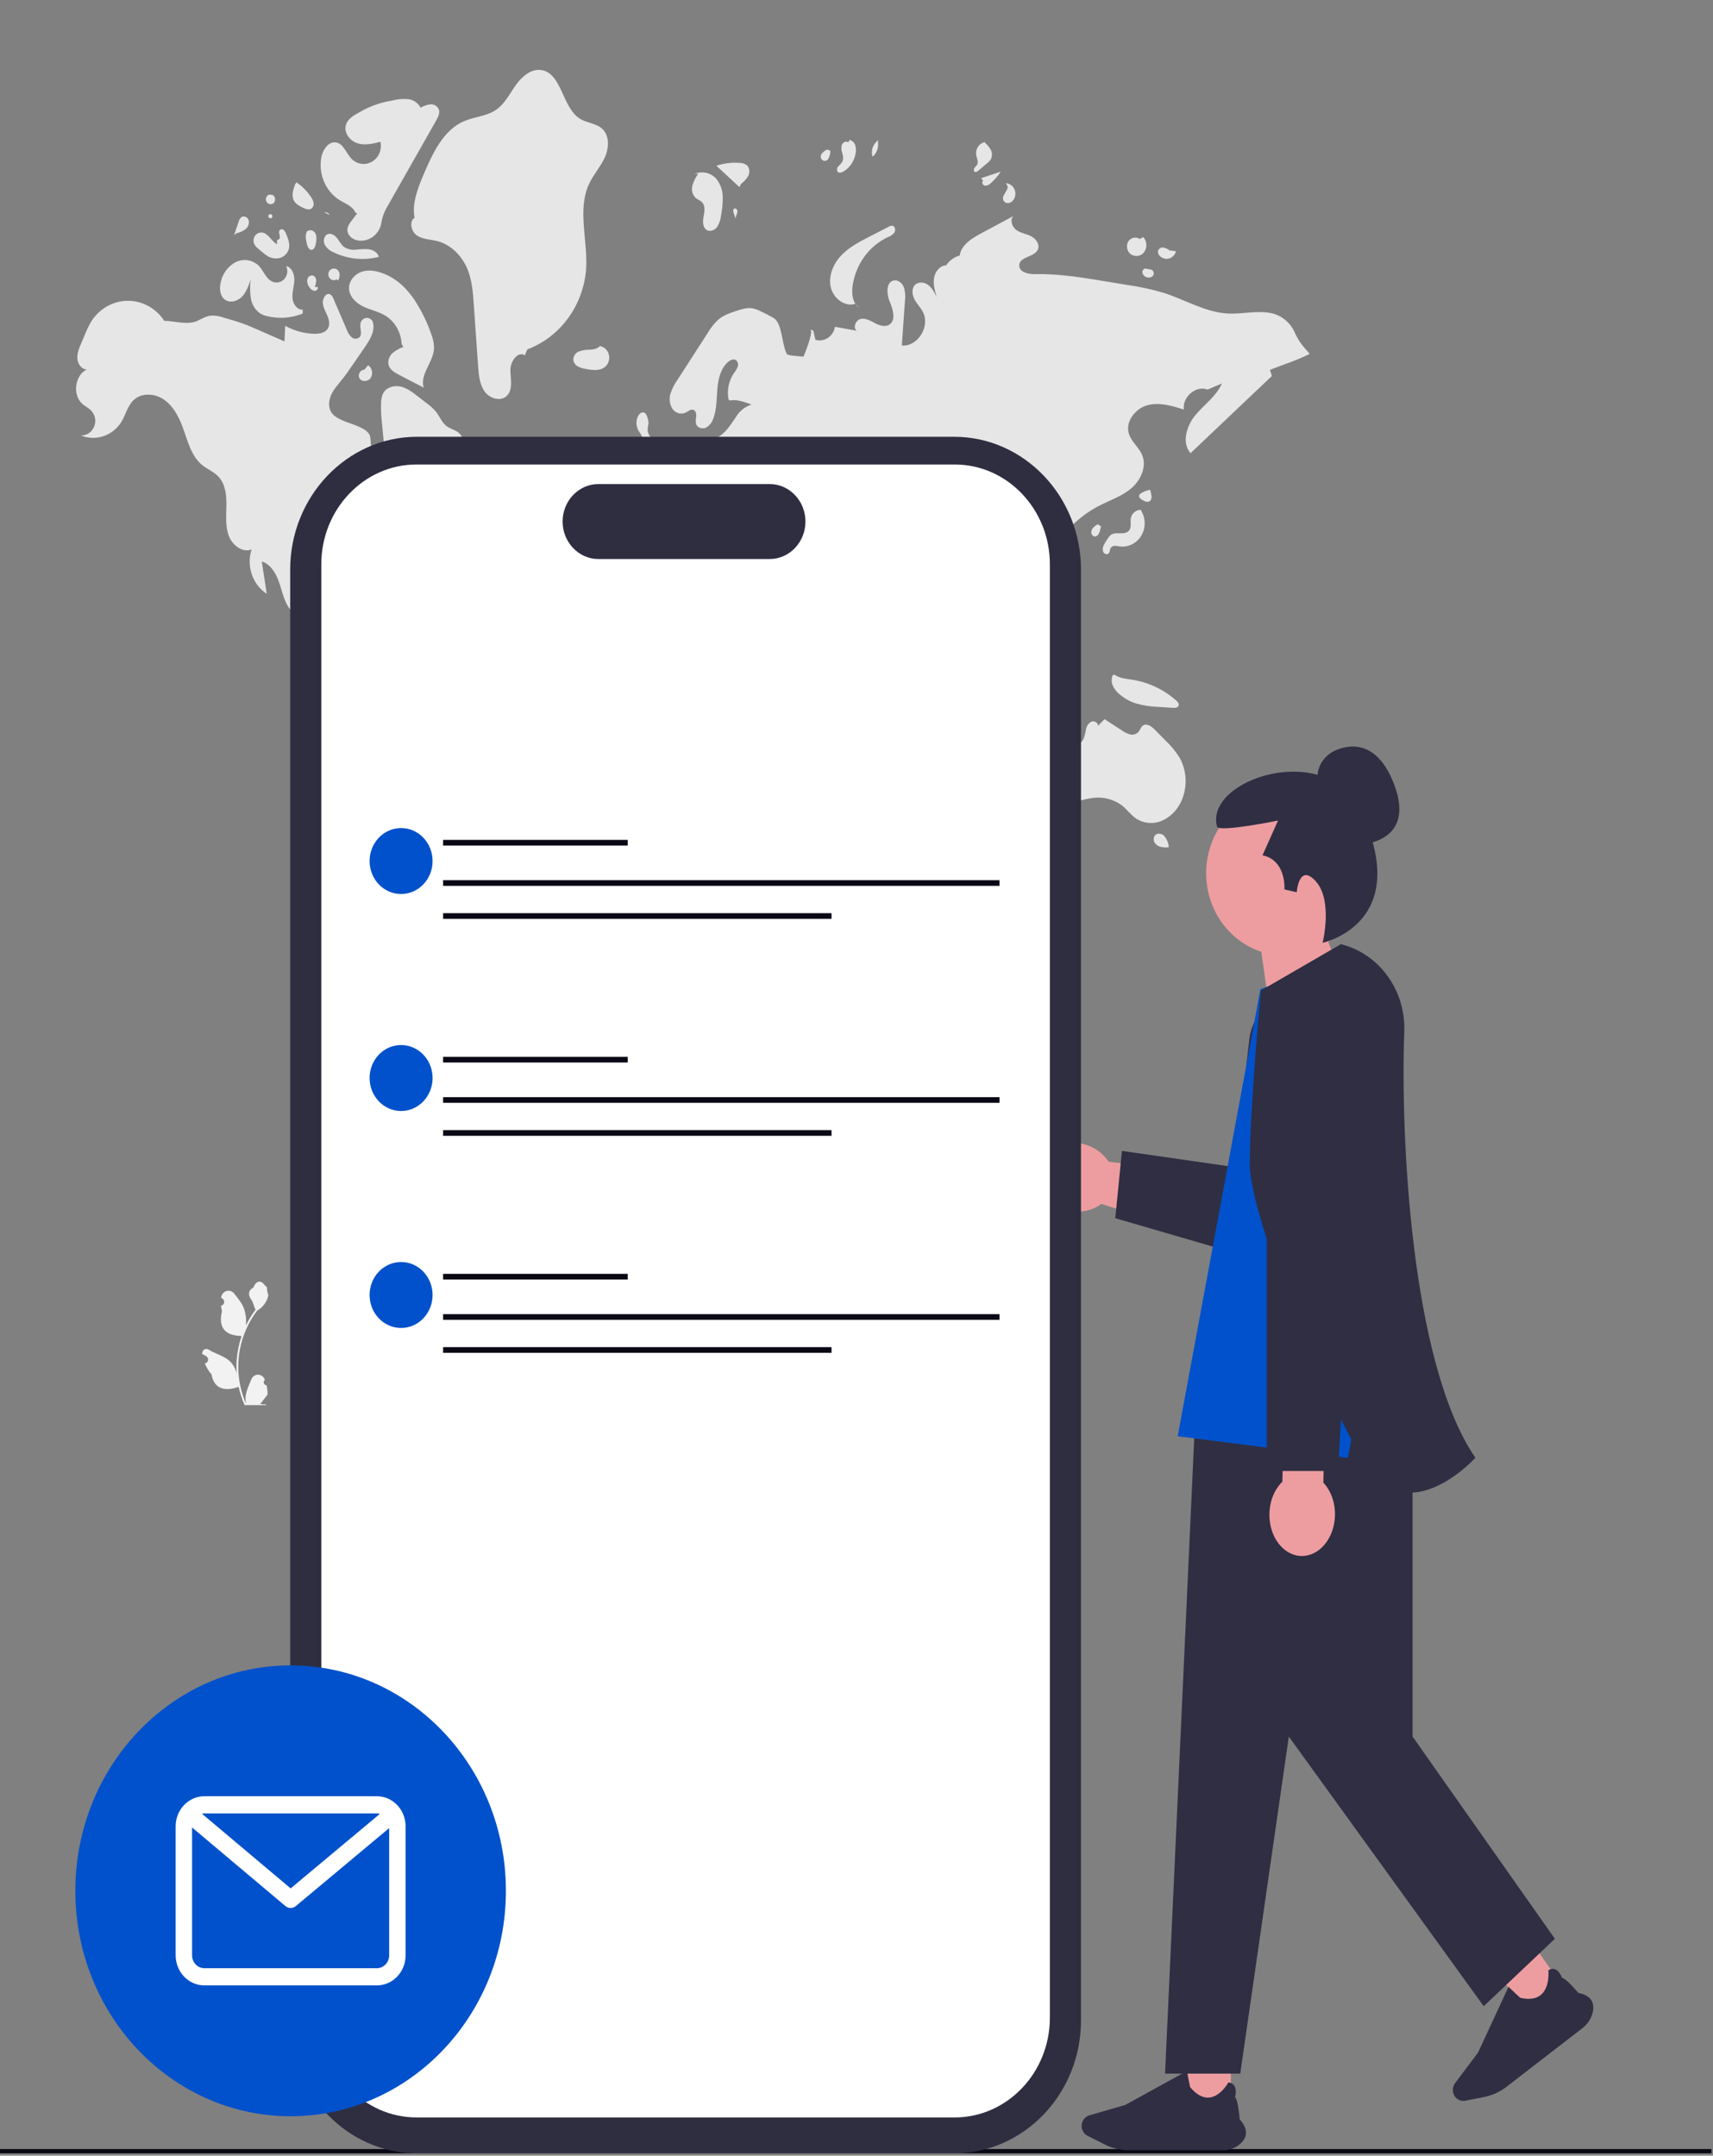 <svg width="608" height="765" viewBox="0 0 608 765" fill="none" xmlns="http://www.w3.org/2000/svg">
<rect x="0" y="0" width="608" height="765" fill="#808080" stroke="none"/>
<g clip-path="url(#clip0_1679_382)">
<path d="M283.444 491.549C283.639 491.558 283.833 491.505 283.998 491.395C284.164 491.286 284.293 491.125 284.368 490.936C284.444 490.747 284.462 490.538 284.42 490.338C284.379 490.138 284.279 489.956 284.136 489.817L284.07 489.545L284.096 489.479C284.293 488.992 284.623 488.577 285.045 488.285C285.467 487.994 285.961 487.84 286.466 487.842C286.972 487.844 287.465 488.002 287.885 488.297C288.304 488.591 288.631 489.009 288.825 489.498C289.598 491.448 290.583 493.401 290.825 495.463C290.932 496.375 290.887 497.299 290.692 498.194C292.508 494.045 293.452 489.536 293.458 484.973C293.458 483.828 293.397 482.683 293.276 481.545C293.175 480.612 293.036 479.686 292.857 478.766C291.884 473.776 289.793 469.099 286.758 465.119C285.289 464.279 284.101 462.989 283.354 461.421C283.083 460.857 282.892 460.255 282.786 459.634C283.108 458.745 283.277 457.803 283.286 456.853C283.517 456.486 283.93 456.303 284.183 455.945C285.437 454.165 287.165 454.475 288.068 456.895C289.995 457.914 290.014 459.603 288.831 461.227C288.079 462.261 287.975 463.659 287.315 464.766C287.383 464.857 287.454 464.945 287.522 465.036C288.763 466.708 289.845 468.503 290.752 470.395C290.532 468.275 290.795 466.13 291.521 464.137C292.256 462.28 293.634 460.716 294.848 459.11C295.169 458.679 295.605 458.357 296.101 458.185C296.597 458.013 297.13 457.999 297.633 458.144C298.137 458.289 298.588 458.588 298.929 459.001C299.271 459.415 299.488 459.925 299.552 460.468L299.56 460.539C299.379 460.645 299.203 460.758 299.03 460.878C298.813 461.03 298.645 461.247 298.548 461.5C298.451 461.754 298.429 462.032 298.485 462.298C298.542 462.565 298.674 462.808 298.864 462.994C299.055 463.181 299.294 463.303 299.552 463.345L299.579 463.349C299.514 464.03 299.401 464.704 299.239 465.366C300.796 471.671 297.435 473.967 292.635 474.07C292.529 474.127 292.425 474.184 292.319 474.238C293.231 476.942 293.802 479.759 294.02 482.618C294.143 484.304 294.136 485.998 293.998 487.684L294.007 487.624C294.354 485.75 295.309 484.059 296.71 482.837C298.79 481.048 301.729 480.389 303.973 478.951C304.212 478.79 304.489 478.705 304.773 478.704C305.056 478.703 305.334 478.787 305.573 478.946C305.812 479.106 306.003 479.333 306.123 479.602C306.243 479.871 306.287 480.17 306.249 480.464L306.24 480.527C305.906 480.67 305.58 480.834 305.265 481.019C305.085 481.126 304.908 481.239 304.736 481.358C304.519 481.51 304.351 481.727 304.253 481.98C304.156 482.234 304.134 482.512 304.191 482.779C304.247 483.045 304.379 483.288 304.57 483.475C304.76 483.661 305 483.783 305.258 483.825L305.284 483.829L305.338 483.838C304.767 485.267 303.964 486.582 302.967 487.726C301.993 493.23 297.811 493.752 293.338 492.149H293.335C292.845 494.382 292.134 496.556 291.214 498.635H283.634C283.607 498.547 283.582 498.456 283.558 498.367C284.259 498.414 284.964 498.37 285.655 498.237C285.093 497.514 284.53 496.786 283.968 496.063C283.955 496.05 283.944 496.036 283.933 496.021C283.647 495.651 283.359 495.284 283.074 494.914C283.059 493.781 283.183 492.649 283.444 491.549Z" fill="#F2F2F2"/>
<path d="M94.585 491.549C94.389 491.558 94.195 491.505 94.03 491.395C93.865 491.285 93.736 491.125 93.66 490.936C93.585 490.747 93.566 490.538 93.608 490.338C93.65 490.138 93.749 489.956 93.893 489.817L93.958 489.545L93.932 489.479C93.735 488.992 93.405 488.577 92.984 488.285C92.562 487.994 92.067 487.84 91.562 487.842C91.057 487.844 90.564 488.002 90.144 488.297C89.724 488.591 89.397 489.009 89.204 489.498C88.43 491.448 87.446 493.401 87.203 495.463C87.097 496.375 87.141 497.299 87.336 498.194C85.52 494.045 84.577 489.536 84.571 484.973C84.57 483.828 84.631 482.683 84.753 481.545C84.853 480.612 84.993 479.686 85.171 478.766C86.145 473.776 88.235 469.099 91.27 465.119C92.739 464.279 93.927 462.989 94.674 461.421C94.945 460.857 95.136 460.255 95.242 459.634C94.92 458.745 94.751 457.803 94.742 456.853C94.511 456.486 94.098 456.303 93.846 455.945C92.591 454.165 90.863 454.475 89.961 456.895C88.033 457.914 88.015 459.603 89.197 461.227C89.95 462.261 90.053 463.659 90.713 464.766C90.645 464.857 90.575 464.945 90.507 465.036C89.265 466.708 88.183 468.503 87.276 470.395C87.497 468.275 87.233 466.13 86.508 464.137C85.772 462.28 84.394 460.716 83.18 459.11C82.859 458.679 82.423 458.357 81.928 458.185C81.432 458.013 80.898 457.999 80.395 458.144C79.891 458.289 79.441 458.588 79.099 459.001C78.757 459.415 78.541 459.925 78.476 460.468L78.469 460.539C78.649 460.645 78.826 460.758 78.998 460.878C79.215 461.03 79.383 461.247 79.48 461.5C79.578 461.754 79.599 462.032 79.543 462.298C79.487 462.565 79.355 462.808 79.164 462.994C78.974 463.181 78.734 463.303 78.476 463.345L78.45 463.349C78.514 464.03 78.627 464.704 78.789 465.366C77.232 471.671 80.594 473.967 85.394 474.07C85.5 474.127 85.603 474.184 85.709 474.238C84.798 476.942 84.226 479.759 84.008 482.618C83.885 484.304 83.892 485.998 84.03 487.684L84.022 487.624C83.674 485.75 82.719 484.059 81.319 482.837C79.238 481.048 76.299 480.389 74.055 478.951C73.817 478.79 73.539 478.705 73.256 478.704C72.972 478.703 72.695 478.787 72.455 478.946C72.216 479.106 72.025 479.333 71.906 479.602C71.786 479.871 71.742 480.17 71.779 480.464L71.788 480.527C72.123 480.67 72.448 480.834 72.763 481.019C72.944 481.126 73.12 481.239 73.293 481.358C73.51 481.51 73.678 481.727 73.775 481.98C73.872 482.234 73.894 482.512 73.838 482.779C73.781 483.045 73.649 483.288 73.459 483.475C73.269 483.661 73.029 483.783 72.771 483.825L72.745 483.829L72.69 483.838C73.262 485.267 74.064 486.582 75.062 487.726C76.035 493.23 80.217 493.752 84.69 492.149H84.693C85.184 494.382 85.895 496.556 86.815 498.635H94.395C94.422 498.547 94.446 498.456 94.471 498.367C93.769 498.414 93.065 498.37 92.373 498.237C92.936 497.514 93.498 496.786 94.061 496.063C94.073 496.05 94.085 496.036 94.096 496.021C94.381 495.651 94.669 495.284 94.954 494.914C94.969 493.781 94.845 492.649 94.585 491.549Z" fill="#F2F2F2"/>
<path d="M209.143 65.127C210.676 61.894 213.128 59.21 214.627 55.96C216.126 52.71 216.418 48.36 213.92 45.872C211.799 43.76 208.477 43.73 205.941 42.2C199.479 38.302 199.486 25.921 192.099 24.851C188.507 24.331 185.257 27.151 183.086 30.192C180.914 33.233 179.184 36.782 176.173 38.898C172.765 41.293 168.358 41.397 164.573 43.061C157.316 46.25 153.511 54.452 150.33 61.989C148.28 66.845 146.184 72.082 147.135 77.296C145.068 78.643 145.989 82.264 148.052 83.617C150.115 84.97 152.706 84.94 155.075 85.526C160.054 86.757 164.131 90.907 166.064 95.867C167.571 99.732 167.879 103.976 168.169 108.14C168.674 115.365 169.178 122.591 169.682 129.816C169.907 133.03 170.201 136.446 172.07 139.007C173.939 141.569 177.985 142.642 180.086 140.286C182.094 138.035 181.19 134.47 181.149 131.39C181.108 128.31 183.767 124.475 186.275 126.086L187.159 123.986C192.886 121.839 197.901 118.009 201.603 112.956C205.306 107.902 207.539 101.839 208.035 95.491C208.676 85.267 204.789 74.304 209.143 65.127Z" fill="#E6E6E6"/>
<path d="M214.995 129.962C215.548 129.416 215.94 128.716 216.126 127.944C216.311 127.172 216.282 126.361 216.042 125.606C215.802 124.851 215.36 124.183 214.769 123.682C214.179 123.181 213.463 122.868 212.708 122.779L212.718 123.126C211.64 123.785 210.41 124.123 209.162 124.104C207.919 124.083 206.681 124.289 205.504 124.71C204.919 124.933 204.412 125.336 204.05 125.866C203.688 126.397 203.488 127.029 203.476 127.681C203.544 128.18 203.726 128.655 204.007 129.065C204.288 129.475 204.66 129.807 205.09 130.035C205.954 130.48 206.881 130.775 207.836 130.908C210.295 131.392 213.174 131.759 214.995 129.962Z" fill="#E6E6E6"/>
<path d="M262.955 65.298C263.986 64.565 264.86 63.617 265.524 62.513C265.846 61.955 265.999 61.307 265.963 60.656C265.928 60.005 265.705 59.381 265.324 58.865C264.548 58.16 263.55 57.783 262.524 57.806C259.737 57.588 256.935 57.934 254.272 58.825C257.006 61.36 259.74 63.896 262.474 66.433L262.955 65.298Z" fill="#E6E6E6"/>
<path d="M249.283 71.894C250.388 73.171 250.036 75.152 249.723 76.843C249.411 78.535 249.371 80.649 250.761 81.572C251.965 82.372 253.656 81.719 254.537 80.545C255.325 79.292 255.805 77.855 255.934 76.361C256.367 74.19 256.563 71.975 256.517 69.758C256.465 67.524 255.712 65.37 254.375 63.629C253.426 62.496 252.163 61.703 250.761 61.36C249.36 61.017 247.891 61.142 246.561 61.717L247.832 61.652C246.908 62.893 246.208 64.3 245.765 65.803C245.553 66.559 245.538 67.36 245.722 68.123C245.905 68.887 246.281 69.585 246.809 70.145C247.563 70.832 248.613 71.119 249.283 71.894Z" fill="#E6E6E6"/>
<path d="M311.607 50.476L311.832 49.748C310.888 50.32 310.16 51.215 309.77 52.282C309.38 53.349 309.352 54.523 309.691 55.609C310.417 55.01 310.978 54.218 311.315 53.315C311.651 52.413 311.752 51.433 311.607 50.476Z" fill="#E6E6E6"/>
<path d="M299.329 60.899C300.532 60.186 301.558 59.188 302.326 57.984C303.094 56.781 303.582 55.406 303.751 53.97C303.881 53.077 303.782 52.164 303.465 51.324C303.302 50.907 303.043 50.539 302.711 50.252C302.379 49.965 301.984 49.768 301.562 49.679L301.048 50.527C300.31 49.862 299.071 50.546 298.761 51.512C298.561 52.515 298.644 53.557 299 54.511C299.356 55.471 299.34 56.538 298.955 57.486C298.541 58.043 298.074 58.556 297.563 59.017C297.313 59.255 297.15 59.577 297.102 59.927C297.053 60.277 297.122 60.634 297.297 60.936C297.781 61.515 298.687 61.272 299.329 60.899Z" fill="#E6E6E6"/>
<path d="M294.095 56.164C294.535 55.334 294.743 54.391 294.694 53.444L293.569 53.074C292.85 53.379 292.212 53.862 291.711 54.482C291.558 54.642 291.441 54.835 291.369 55.048C291.296 55.261 291.269 55.488 291.29 55.713C291.311 55.938 291.379 56.155 291.49 56.349C291.6 56.543 291.75 56.709 291.929 56.836C292.108 56.962 292.312 57.045 292.525 57.079C292.738 57.114 292.956 57.098 293.163 57.034C293.37 56.97 293.561 56.858 293.722 56.708C293.883 56.557 294.011 56.372 294.095 56.164Z" fill="#E6E6E6"/>
<path d="M349.079 50.203C349.181 50.292 349.282 50.384 349.384 50.474C349.473 50.454 349.558 50.419 349.65 50.407L349.079 50.203Z" fill="#E6E6E6"/>
<path d="M347.276 60.54C348.309 59.665 349.341 58.79 350.374 57.915C350.923 57.509 351.39 56.994 351.751 56.4C351.997 55.838 352.103 55.219 352.06 54.602C352.016 53.985 351.824 53.39 351.501 52.872C350.93 51.953 350.214 51.142 349.383 50.474C348.471 50.7 347.67 51.269 347.131 52.072C346.592 52.875 346.354 53.857 346.46 54.832C346.647 56.072 347.391 57.398 346.783 58.481C346.547 58.903 346.14 59.19 345.868 59.587C345.595 59.984 345.507 60.616 345.881 60.908C346.297 61.232 346.873 60.881 347.276 60.54Z" fill="#E6E6E6"/>
<path d="M349.535 65.894C349.919 65.916 350.303 65.851 350.66 65.703C351.018 65.556 351.342 65.329 351.609 65.04C352.989 63.855 354.197 62.466 355.194 60.916C352.87 61.686 350.546 62.457 348.222 63.227L348.947 64.115C348.303 64.554 348.78 65.743 349.535 65.894Z" fill="#E6E6E6"/>
<path d="M356.048 70.902C356.19 71.282 356.446 71.602 356.778 71.815C357.11 72.027 357.5 72.12 357.887 72.078C358.273 72.025 358.642 71.883 358.97 71.663C359.297 71.444 359.575 71.151 359.783 70.807C360.136 70.262 360.344 69.628 360.385 68.97C360.425 68.313 360.297 67.656 360.014 67.067C359.731 66.479 359.303 65.98 358.774 65.623C358.245 65.266 357.635 65.063 357.006 65.036L357.647 66.062C357.811 67.814 355.536 69.226 356.048 70.902Z" fill="#E6E6E6"/>
<path d="M401.18 90.089C401.809 90.58 402.572 90.844 403.357 90.843C404.141 90.841 404.903 90.572 405.529 90.078C405.935 89.715 406.265 89.268 406.499 88.765C406.732 88.262 406.864 87.714 406.886 87.156C406.907 86.597 406.819 86.04 406.625 85.519C406.432 84.997 406.138 84.524 405.761 84.127L404.574 84.821C403.916 84.378 403.119 84.22 402.352 84.379C401.584 84.539 400.906 85.004 400.459 85.677C400.059 86.382 399.911 87.213 400.043 88.022C400.176 88.831 400.579 89.564 401.18 90.089Z" fill="#E6E6E6"/>
<path d="M414.981 91.725C415.559 91.549 416.085 91.221 416.507 90.772C416.929 90.323 417.234 89.768 417.393 89.16L415.085 88.842C414.444 88.335 413.697 87.993 412.905 87.845C412.508 87.783 412.102 87.865 411.756 88.079C411.411 88.292 411.145 88.623 411.005 89.017C410.956 89.352 410.989 89.695 411.103 90.012C411.216 90.33 411.405 90.612 411.652 90.831C412.087 91.266 412.622 91.576 413.205 91.733C413.788 91.889 414.4 91.887 414.981 91.725Z" fill="#E6E6E6"/>
<path d="M405.453 96.555C405.494 96.948 405.64 97.32 405.876 97.629C406.111 97.938 406.426 98.171 406.783 98.3C407.173 98.493 407.61 98.56 408.036 98.491C408.463 98.421 408.86 98.22 409.175 97.912C409.315 97.747 409.415 97.55 409.467 97.337C409.519 97.124 409.521 96.9 409.474 96.686C409.427 96.472 409.332 96.272 409.197 96.104C409.062 95.936 408.89 95.803 408.696 95.719L406.966 95.389C406.297 95.027 405.442 95.766 405.453 96.555Z" fill="#E6E6E6"/>
<path d="M305.052 109.293L303.712 108.013C304.069 108.533 304.525 108.969 305.052 109.293Z" fill="#E6E6E6"/>
<path d="M294.822 101.754C295.647 105.763 299.771 109.029 303.515 107.824L303.712 108.013C302.52 106.305 302.318 103.778 302.597 101.58C303.113 97.813 304.528 94.244 306.709 91.201C308.89 88.158 311.769 85.739 315.079 84.168C315.985 83.871 316.796 83.318 317.421 82.57C317.955 81.753 317.755 80.352 316.836 80.121C316.337 80.061 315.833 80.183 315.409 80.467L308.451 84.052C304.937 85.863 301.353 87.726 298.593 90.635C295.832 93.545 293.998 97.745 294.822 101.754Z" fill="#E6E6E6"/>
<path d="M182.51 239.605C176.027 234.747 168.927 230.862 161.415 228.064C156.798 226.345 151.838 225.034 147.027 226.01C144.389 226.582 141.917 227.796 139.812 229.556C137.707 231.315 136.028 233.57 134.911 236.137C133.835 238.722 133.329 241.528 133.431 244.345C133.532 247.163 134.238 249.921 135.497 252.414C137.715 256.766 141.557 260.232 142.841 264.979C143.707 268.179 143.297 271.585 142.88 274.882C142.028 281.62 141.177 288.357 140.325 295.095C139.55 301.229 138.794 307.613 140.649 313.488C142.504 319.363 147.797 324.542 153.677 323.918L154.843 323.826C150.953 321.057 149.863 315.324 151.021 310.551C152.179 305.778 155.118 301.73 157.988 297.829C166.505 286.25 175.021 274.672 183.538 263.093C186.984 258.409 190.628 252.619 188.791 247.028C187.746 243.85 185.119 241.562 182.51 239.605Z" fill="#E6E6E6"/>
<path d="M124.47 210.336C123.607 210.029 122.696 210.71 122.189 211.502C121.779 212.352 121.298 213.163 120.75 213.924C119.423 215.355 117.006 215.071 115.575 213.754C114.144 212.436 113.524 210.399 113.246 208.426C112.913 206.058 113.057 203.416 114.55 201.603C116.086 199.737 118.612 199.236 120.936 198.848C123.337 198.448 126.026 198.114 127.993 199.61C129.232 200.552 129.954 202.073 131.102 203.134C132.249 204.195 134.291 204.597 135.154 203.274C135.38 202.804 135.495 202.285 135.487 201.759C135.48 201.234 135.352 200.718 135.113 200.256C134.627 199.335 134.335 198.317 134.256 197.268C134.314 195.813 135.43 194.656 136.572 193.825C137.714 192.993 139.003 192.275 139.753 191.048C140.674 189.539 140.576 187.594 141.148 185.906C142.532 181.819 147.469 180.001 148.908 175.935C149.254 175.08 149.293 174.122 149.017 173.239C148.415 171.619 146.788 171.937 146.688 169.958C146.593 168.064 148.101 166.207 149.634 165.416C151.748 164.326 154.211 164.415 156.567 164.348C158.922 164.282 161.459 163.954 163.188 162.278C163.747 161.674 164.178 160.953 164.454 160.163C164.729 159.373 164.841 158.531 164.784 157.692C164.727 156.852 164.501 156.036 164.121 155.294C163.741 154.553 163.217 153.904 162.581 153.39C161.293 152.458 159.665 152.134 158.412 151.153C156.851 149.93 156.112 147.893 154.896 146.297C153.885 145.082 152.727 144.009 151.453 143.105C150.41 142.295 149.367 141.485 148.324 140.674C146.438 139.209 144.476 137.707 142.181 137.185C139.886 136.663 137.153 137.401 136.004 139.546C135.551 140.501 135.303 141.549 135.279 142.616C135.174 145.127 135.274 147.643 135.578 150.137C135.767 152.144 135.957 154.151 136.146 156.158C136.316 157.957 136.134 160.329 134.465 160.796C130.764 161.832 132.013 156.103 131.192 154.348C129.936 151.661 124.163 150.371 121.696 149.251C120.154 148.552 118.528 147.78 117.597 146.316C116.439 144.494 116.677 142.014 117.585 140.042C118.493 138.071 119.973 136.466 121.318 134.79C122.688 133.082 123.936 131.27 125.182 129.46C126.628 127.361 128.074 125.263 129.519 123.164C131.374 120.472 133.323 117.186 132.27 114.056C132.041 113.637 131.7 113.298 131.289 113.082C130.877 112.865 130.414 112.78 129.957 112.838C129.5 112.896 129.069 113.093 128.718 113.406C128.368 113.719 128.114 114.133 127.987 114.597C127.525 116.287 128.757 118.444 127.579 119.697C127.175 120.037 126.67 120.218 126.152 120.208C125.634 120.198 125.136 119.997 124.745 119.641C123.982 118.904 123.401 117.983 123.051 116.96C121.624 113.639 120.233 110.298 118.768 106.995C118.305 105.951 117.822 104.164 116.418 104.339C115.2 104.492 114.542 106.351 114.584 107.431C114.646 109.001 115.475 110.404 116.108 111.829C116.742 113.254 117.185 114.964 116.489 116.357C115.609 118.12 113.378 118.517 111.478 118.458C107.897 118.345 104.388 117.375 101.22 115.624C101.137 117.467 101.054 119.31 100.972 121.153C98.45 120.048 95.928 118.943 93.407 117.838C92.917 117.623 92.427 117.408 91.937 117.194C89.81 116.261 87.68 115.328 85.491 114.572C84.248 114.142 82.987 113.77 81.727 113.398C80.961 113.172 80.195 112.946 79.429 112.72C77.918 112.159 76.315 111.92 74.714 112.016C73.032 112.237 71.532 113.183 69.976 113.89C66.506 115.467 62.017 113.88 58.298 113.852C56.823 111.597 54.831 109.766 52.506 108.525C50.18 107.284 47.594 106.674 44.984 106.749C42.375 106.825 39.825 107.584 37.569 108.958C35.312 110.332 33.42 112.276 32.067 114.613C31.413 115.797 30.831 117.023 30.323 118.283C29.819 119.467 29.314 120.651 28.809 121.835C28.069 123.572 27.313 125.402 27.458 127.297C27.604 129.193 28.992 131.13 30.808 131.113C26.525 133.143 25.634 140.248 29.271 143.367C30.278 144.231 31.513 144.796 32.419 145.775C33.105 146.514 33.563 147.451 33.736 148.466C33.908 149.48 33.788 150.525 33.389 151.467C32.99 152.409 32.332 153.205 31.498 153.752C30.665 154.3 29.694 154.574 28.71 154.539C31.248 155.566 34.043 155.662 36.639 154.81C39.235 153.959 41.479 152.211 43.004 149.852C44.559 147.303 45.234 144.118 47.35 142.058C50.152 139.33 54.779 139.542 58.01 141.687C61.242 143.832 63.286 147.484 64.692 151.21C66.534 156.092 67.713 161.671 71.639 164.936C73.537 166.515 75.941 167.404 77.618 169.236C80.008 171.845 80.421 175.783 80.367 179.398C80.313 183.012 79.942 186.762 81.199 190.128C82.456 193.494 86.061 196.263 89.294 194.994C88.368 197.871 88.396 200.991 89.375 203.848C90.353 206.706 92.224 209.134 94.684 210.74C94.095 206.916 93.507 203.091 92.918 199.267C95.853 200.132 97.755 203.113 98.854 206.091C99.953 209.069 100.534 212.29 102.126 215.013C104.634 219.3 109.176 221.148 113.796 221.131C118.787 221.114 120.681 218.622 123.97 214.953C124.631 214.327 125.133 213.539 125.43 212.659C125.564 212.216 125.541 211.737 125.364 211.31C125.188 210.883 124.87 210.537 124.47 210.336Z" fill="#E6E6E6"/>
<path d="M138.602 210.145C135.812 209.686 133.023 209.227 130.233 208.768C131.695 209.688 133.158 210.609 134.62 211.529C135.84 212.379 137.166 213.048 138.56 213.517C139.26 213.747 139.997 213.824 140.726 213.744C141.455 213.664 142.161 213.427 142.799 213.05L142.442 212.335C141.879 210.846 140.113 210.394 138.602 210.145Z" fill="#E6E6E6"/>
<path d="M136.706 226.38L136.725 226.329C136.556 226.036 136.308 225.803 136.012 225.659C135.715 225.515 135.384 225.468 135.062 225.522C134.419 225.642 133.762 225.654 133.116 225.555C132.706 225.387 132.34 225.119 132.049 224.773C131.758 224.426 131.55 224.012 131.444 223.564C131.166 222.691 131.084 221.757 130.768 220.898C130.54 220.218 130.138 219.618 129.605 219.162C129.071 218.707 128.429 218.415 127.747 218.317C127.063 218.26 126.385 218.487 125.86 218.948C125.334 219.41 125.004 220.07 124.939 220.785C124.993 221.521 125.216 222.233 125.59 222.859C125.891 223.465 126.192 224.071 126.493 224.677C126.746 225.22 127.038 225.743 127.366 226.241C127.898 227.009 128.595 227.637 129.4 228.074C130.205 228.511 131.096 228.746 132.002 228.759C132.909 228.773 133.806 228.565 134.623 228.152C135.439 227.739 136.153 227.132 136.706 226.38Z" fill="#E6E6E6"/>
<path d="M120.414 70.952C122.538 72.263 125.198 73.167 126.207 75.522L126.79 75.719C126.155 76.546 125.52 77.372 124.884 78.198C124.1 79.219 123.274 80.357 123.293 81.668C123.318 83.472 124.976 84.834 126.652 85.26C128.44 85.645 130.301 85.321 131.873 84.35C133.446 83.38 134.618 81.832 135.162 80.008C135.361 79.247 135.443 78.458 135.618 77.691C136.128 75.87 136.896 74.141 137.899 72.561C143.539 62.626 149.18 52.69 154.82 42.755C155.523 41.518 156.247 40.037 155.719 38.709C155.437 38.146 155.001 37.686 154.466 37.385C153.932 37.085 153.324 36.959 152.721 37.024C151.517 37.177 150.356 37.586 149.308 38.226C148.843 37.37 148.186 36.645 147.394 36.114C146.602 35.582 145.699 35.26 144.762 35.174C142.888 35.023 141.003 35.195 139.182 35.683C135.069 36.333 131.103 37.759 127.477 39.893C125.493 40.943 123.31 42.24 122.734 44.488C122.026 47.253 124.308 50.071 126.935 50.866C129.561 51.661 132.365 50.993 135.024 50.324C135.325 51.674 135.199 53.089 134.667 54.357C134.135 55.626 133.224 56.68 132.072 57.361C130.919 58.042 129.587 58.314 128.275 58.135C126.962 57.957 125.74 57.338 124.792 56.371C122.886 54.428 121.953 51.056 119.336 50.554C116.728 50.055 114.655 52.967 114.079 55.677C113.516 58.596 113.822 61.625 114.954 64.357C116.087 67.088 117.993 69.39 120.414 70.952Z" fill="#E6E6E6"/>
<path d="M153.129 118.76C151.873 115.053 150.222 111.506 148.207 108.187C146.681 105.562 144.796 103.184 142.614 101.129C140.619 99.326 138.326 97.919 135.848 96.98C133.443 96.069 130.765 95.619 128.333 96.449C125.902 97.28 123.833 99.647 123.882 102.324C123.937 105.285 126.411 107.6 128.989 108.816C131.567 110.033 134.436 110.562 136.868 112.072C138.522 113.123 139.904 114.582 140.893 116.323C141.882 118.063 142.448 120.031 142.54 122.054L143.153 123.115C141.765 123.597 140.47 124.334 139.331 125.294C138.767 125.781 138.335 126.416 138.08 127.134C137.826 127.852 137.756 128.628 137.879 129.383C138.304 131.176 140.053 132.205 141.634 133.024C144.555 134.539 147.476 136.054 150.397 137.568C148.91 132.925 153.779 128.604 154.048 123.715C154.059 122.016 153.746 120.331 153.129 118.76Z" fill="#E6E6E6"/>
<path d="M79.679 106.223C81.451 107.664 84.175 106.99 85.799 105.369C87.422 103.747 88.213 101.44 88.95 99.221C88.681 101.417 88.706 103.642 89.026 105.83C89.192 106.925 89.574 107.971 90.147 108.903C90.719 109.835 91.47 110.632 92.353 111.244C93.153 111.704 94.017 112.033 94.913 112.22C99.078 113.213 103.431 112.887 107.419 111.285L107.455 109.857C105.452 110.096 103.935 107.796 103.803 105.689C103.671 103.582 104.401 101.516 104.465 99.406C104.53 97.296 103.558 94.83 101.574 94.455C101.921 95.185 102.048 96.009 101.937 96.817C101.826 97.624 101.483 98.377 100.953 98.975C100.424 99.574 99.733 99.989 98.972 100.166C98.211 100.343 97.417 100.273 96.695 99.966C94.398 98.988 93.564 96.058 91.789 94.246C90.692 93.224 89.332 92.565 87.878 92.351C86.424 92.137 84.943 92.378 83.62 93.043C82.313 93.741 81.167 94.727 80.26 95.934C79.354 97.142 78.708 98.54 78.368 100.034C77.829 102.202 77.989 104.849 79.679 106.223Z" fill="#E6E6E6"/>
<path d="M134.366 91.187L134.449 91.048C133.954 89.552 132.421 88.675 130.924 88.453C129.415 88.348 127.9 88.401 126.401 88.609C124.889 88.814 123.355 88.46 122.065 87.609C121.034 86.803 120.447 85.534 119.624 84.499C118.8 83.465 117.467 82.614 116.271 83.109C114.976 83.644 114.63 85.545 115.259 86.846C115.999 88.095 117.116 89.05 118.433 89.559C123.42 91.956 129.031 92.529 134.366 91.187Z" fill="#E6E6E6"/>
<path d="M117.344 95.671C116.93 95.988 116.649 96.461 116.561 96.991C116.472 97.52 116.582 98.066 116.869 98.512C117.155 98.958 117.595 99.271 118.097 99.386C118.599 99.5 119.123 99.407 119.561 99.126L119.998 99.577C120.579 98.487 120.819 97.028 120.075 96.052C119.745 95.647 119.284 95.385 118.78 95.314C118.276 95.244 117.765 95.371 117.344 95.671Z" fill="#E6E6E6"/>
<path d="M112.231 99.58C112.237 99.19 112.131 98.808 111.926 98.483C111.721 98.158 111.426 97.906 111.082 97.76C110.847 97.718 110.607 97.726 110.375 97.783C110.144 97.841 109.926 97.947 109.735 98.095C109.543 98.244 109.383 98.431 109.262 98.646C109.142 98.861 109.064 99.099 109.034 99.346C108.998 99.85 109.061 100.356 109.22 100.833C109.378 101.309 109.629 101.747 109.956 102.118C110.146 102.417 110.395 102.671 110.685 102.862C110.976 103.053 111.302 103.178 111.642 103.227C112.326 103.251 113.025 102.501 112.747 101.845L111.701 101.824C112.024 101.122 112.204 100.358 112.231 99.58Z" fill="#E6E6E6"/>
<path d="M91.781 88.367C92.165 88.693 92.549 89.019 92.933 89.345C93.599 89.947 94.317 90.481 95.079 90.94C96.413 91.713 97.981 91.915 99.452 91.501C100.179 91.284 100.842 90.879 101.38 90.323C101.918 89.767 102.313 89.079 102.53 88.321C102.989 86.509 102.24 84.628 101.507 82.918C101.34 82.429 101.064 81.989 100.702 81.633C100.517 81.461 100.28 81.361 100.032 81.351C99.785 81.341 99.541 81.421 99.344 81.577C99.2 81.764 99.105 81.986 99.067 82.223C99.028 82.459 99.049 82.702 99.125 82.928C99.283 83.379 99.355 83.857 99.337 84.336C99.264 84.809 98.79 85.256 98.373 85.061L98.306 86.67C96.312 85.613 95.257 82.802 93.038 82.525C92.54 82.463 92.035 82.545 91.579 82.763C91.122 82.98 90.732 83.325 90.45 83.759C90.167 84.193 90.004 84.7 89.979 85.225C89.953 85.749 90.065 86.271 90.303 86.733C90.689 87.374 91.191 87.93 91.781 88.367Z" fill="#E6E6E6"/>
<path d="M87.032 81.419C87.493 81.088 87.858 80.63 88.087 80.095C88.315 79.561 88.398 78.971 88.327 78.39C88.271 78.109 88.158 77.844 87.993 77.613C87.829 77.383 87.619 77.194 87.377 77.059C87.135 76.924 86.867 76.846 86.594 76.831C86.32 76.817 86.046 76.865 85.792 76.974C85.222 77.42 84.822 78.063 84.662 78.788C84.137 80.341 83.612 81.893 83.086 83.445L83.969 82.772C85.062 82.525 86.101 82.067 87.032 81.419Z" fill="#E6E6E6"/>
<path d="M97.267 71.894C97.425 71.686 97.537 71.444 97.596 71.185C97.655 70.926 97.659 70.657 97.608 70.397C97.557 70.136 97.452 69.891 97.3 69.677C97.148 69.464 96.954 69.288 96.731 69.162L95.626 69.054C95.375 69.12 95.142 69.248 94.947 69.425C94.751 69.603 94.598 69.826 94.499 70.077C94.401 70.328 94.36 70.6 94.38 70.87C94.4 71.141 94.481 71.402 94.615 71.634C94.749 71.866 94.933 72.062 95.153 72.206C95.372 72.35 95.621 72.438 95.879 72.464C96.137 72.489 96.397 72.451 96.638 72.352C96.879 72.253 97.094 72.096 97.267 71.894Z" fill="#E6E6E6"/>
<path d="M107.428 73.679C108.459 74.195 109.763 74.687 110.66 73.946C110.926 73.694 111.123 73.374 111.233 73.017C111.342 72.66 111.36 72.279 111.284 71.912C111.123 71.181 110.812 70.495 110.373 69.902C109.002 67.841 107.26 66.08 105.245 64.718L104.746 65.396C104.05 67.288 103.378 69.497 104.349 71.251C105.004 72.434 106.251 73.089 107.428 73.679Z" fill="#E6E6E6"/>
<path d="M115.105 75.363L117.033 76.275C116.844 75.93 116.556 75.657 116.21 75.493C115.864 75.329 115.478 75.283 115.105 75.363Z" fill="#E6E6E6"/>
<path d="M109.912 81.711L109.002 82.025C108.227 83.358 108.563 85.061 108.923 86.575C109.151 87.531 109.642 88.708 110.583 88.665C111.498 88.623 111.903 87.46 112.079 86.519C112.353 85.496 112.383 84.418 112.166 83.38C112.042 82.867 111.746 82.416 111.333 82.11C110.92 81.804 110.416 81.663 109.912 81.711Z" fill="#E6E6E6"/>
<path d="M95.39 77.227L96.064 77.511C96.222 77.488 96.368 77.41 96.479 77.291C96.591 77.171 96.662 77.017 96.681 76.851C96.7 76.685 96.666 76.517 96.585 76.373C96.504 76.229 96.38 76.118 96.232 76.055C96.084 75.993 95.92 75.983 95.767 76.028C95.613 76.073 95.478 76.169 95.382 76.303C95.286 76.436 95.234 76.599 95.236 76.766C95.237 76.933 95.291 77.095 95.39 77.227Z" fill="#E6E6E6"/>
<path d="M129.36 131.171C129.034 131.179 128.714 131.268 128.427 131.432C128.14 131.595 127.895 131.828 127.712 132.111C127.528 132.393 127.412 132.718 127.373 133.057C127.334 133.397 127.372 133.741 127.486 134.061C128.148 135.553 130.427 135.56 131.439 134.302C131.699 133.945 131.885 133.535 131.985 133.099C132.086 132.663 132.099 132.21 132.024 131.768C131.949 131.326 131.787 130.905 131.549 130.532C131.31 130.159 131.001 129.842 130.64 129.601L129.36 131.171Z" fill="#E6E6E6"/>
<path d="M162.182 166.51C161.917 166.584 161.669 166.713 161.453 166.889C161.236 167.065 161.055 167.284 160.921 167.535C160.787 167.785 160.703 168.061 160.672 168.346C160.642 168.631 160.666 168.92 160.744 169.195L162.636 169.333C163.277 168.996 163.918 168.659 164.558 168.323C164.52 168.039 164.427 167.766 164.286 167.52C164.144 167.274 163.957 167.06 163.736 166.891C163.514 166.722 163.263 166.601 162.996 166.536C162.729 166.47 162.452 166.461 162.182 166.51Z" fill="#E6E6E6"/>
<path d="M154.492 168.96C153.951 169.362 153.516 169.902 153.23 170.529C152.943 171.156 152.813 171.849 152.853 172.543C152.915 173.235 153.185 173.889 153.625 174.409C154.065 174.93 154.652 175.29 155.301 175.439C155.955 175.546 156.625 175.389 157.173 175C157.722 174.61 158.109 174.017 158.255 173.34C158.575 171.292 156.472 169.791 155.717 167.872L154.492 168.96Z" fill="#E6E6E6"/>
<path d="M227.972 155.429C228.172 156.967 226.848 158.314 226.799 159.866C226.74 161.706 228.654 163.138 230.405 162.958C231.274 162.8 232.096 162.434 232.806 161.887C233.517 161.34 234.097 160.629 234.501 159.808L234.538 159.635C233.686 158.626 232.833 157.617 231.981 156.608C230.933 155.369 229.823 153.959 229.864 152.305C229.885 151.489 230.192 150.699 230.174 149.884C230.133 149.297 230.008 148.72 229.803 148.173C229.573 147.451 229.258 146.639 228.57 146.395C227.708 146.09 226.838 146.89 226.427 147.739C226.057 148.523 225.877 149.389 225.903 150.263C225.93 151.136 226.161 151.99 226.577 152.747C227.075 153.633 227.84 154.411 227.972 155.429Z" fill="#E6E6E6"/>
<path d="M219.931 160.84C220.117 160.946 220.323 161.008 220.535 161.022C220.746 161.036 220.958 161.002 221.156 160.922C221.916 160.787 222.646 160.509 223.312 160.102C223.642 159.894 223.914 159.598 224.099 159.244C224.285 158.89 224.377 158.49 224.366 158.087C224.251 157.579 223.995 157.119 223.629 156.764C223.264 156.409 222.807 156.175 222.315 156.093C221.973 155.967 221.608 155.931 221.25 155.988C220.892 156.045 220.553 156.194 220.263 156.421C219.627 157.045 219.703 158.104 219.828 159.007L219.694 159.242C219.574 159.799 219.498 160.492 219.931 160.84Z" fill="#E6E6E6"/>
<path d="M354.142 226.571C353.957 226.091 353.773 225.611 353.588 225.131C353.335 225.783 353.429 226.45 354.142 226.571Z" fill="#E6E6E6"/>
<path d="M464.85 125.573C462.483 122.885 461.034 121.335 459.539 118.003C458.726 116.165 457.491 114.566 455.944 113.35C454.397 112.134 452.586 111.337 450.674 111.032C445.764 110.185 440.746 111.526 435.777 111.258C427.817 110.827 420.64 106.357 413.017 103.919C408.749 102.667 404.402 101.729 400.01 101.11C397.478 100.691 394.947 100.272 392.416 99.853C384.119 98.479 375.768 97.101 367.37 97.284C364.948 97.337 361.574 96.574 361.768 94.046C362.009 90.907 367.405 91.319 368.443 88.362C369.085 86.533 367.548 84.613 365.863 83.786C364.178 82.959 362.232 82.71 360.703 81.6C359.174 80.49 358.336 77.916 359.741 76.639C355.845 78.73 351.949 80.821 348.053 82.912C344.814 84.651 341.195 86.913 340.623 90.676C338.671 91.216 336.963 92.459 335.799 94.185C333.607 94.197 331.885 96.4 331.523 98.663C331.162 100.926 331.819 103.217 332.469 105.408C331.674 103.814 330.829 102.159 329.428 101.119C328.027 100.079 325.894 99.88 324.7 101.173C323.474 102.499 323.76 104.724 324.628 106.33C325.495 107.937 326.827 109.234 327.645 110.868C330.201 115.973 325.57 123.16 320.092 122.592C320.459 117.32 320.827 112.049 321.194 106.777C321.427 105.156 321.297 103.5 320.814 101.94C320.216 100.431 318.686 99.192 317.163 99.548C314.425 100.189 314.659 104.388 315.798 107.072C316.937 109.757 318.073 113.49 315.748 115.133C314.246 116.195 312.211 115.539 310.59 114.692C308.969 113.845 307.235 112.8 305.463 113.196C303.691 113.592 302.577 116.428 304.142 117.383C301.546 116.91 298.95 116.438 296.354 115.966C296.226 116.766 295.938 117.529 295.51 118.205C295.083 118.882 294.524 119.457 293.871 119.893C293.217 120.33 292.484 120.618 291.718 120.739C290.951 120.86 290.169 120.811 289.422 120.596C289.167 119.49 288.912 118.384 288.658 117.279C288.278 117.168 287.898 117.057 287.518 116.946C288.71 117.294 286.845 122.559 285.172 126.582C282.923 126.305 279.637 126.252 279.262 125.578C277.467 122.347 277.68 114.652 274.561 112.835C272.996 111.923 271.392 111.093 269.748 110.343C268.884 109.913 267.972 109.599 267.032 109.41C265.117 109.094 263.185 109.716 261.337 110.33C259.152 111.057 256.917 111.81 255.109 113.284C253.564 114.687 252.24 116.335 251.185 118.169C247.614 123.702 244.043 129.236 240.472 134.769C239.409 136.247 238.571 137.889 237.991 139.637C237.718 140.506 237.627 141.427 237.724 142.336C237.822 143.246 238.106 144.122 238.557 144.906C239.032 145.675 239.74 146.254 240.567 146.55C241.394 146.846 242.293 146.842 243.118 146.538C244.153 146.069 245.189 145.006 246.215 145.497C246.992 145.869 247.186 146.938 247.105 147.828C246.907 148.699 246.891 149.605 247.059 150.484C247.526 151.869 249.322 152.352 250.603 151.752C251.849 151.04 252.783 149.85 253.207 148.433C254.442 145.118 254.316 141.45 254.623 137.906C254.931 134.363 255.856 130.573 258.524 128.369C259.323 127.71 260.497 127.234 261.319 127.861C261.627 128.154 261.84 128.541 261.928 128.966C262.016 129.392 261.975 129.836 261.81 130.236C261.466 131.028 261.018 131.765 260.479 132.426C259.567 133.769 258.929 135.294 258.604 136.906C258.28 138.518 258.276 140.183 258.592 141.797L259.137 142.15C261.218 141.585 264.003 142.597 266.765 143.567C264.76 144.191 262.994 145.463 261.72 147.2C258.527 151.89 256.216 156.329 249.9 156.273C248.402 156.26 246.916 155.95 245.418 155.946C243.905 155.849 242.415 156.368 241.261 157.396C240.125 158.56 239.774 160.334 238.802 161.651C237.524 163.383 235.388 164.088 233.437 164.874C232.012 165.449 230.509 166.225 229.854 167.67C229.442 168.855 229.347 170.135 229.579 171.372C229.799 173.561 230.188 176.049 231.961 177.231C232.624 177.593 233.349 177.813 234.094 177.879C234.839 177.945 235.59 177.856 236.302 177.615C238.146 177.145 239.95 176.261 241.844 176.393C244.817 176.6 247.266 179.589 247.296 182.709C247.312 184.289 246.871 186.101 247.871 187.283C248.811 188.395 250.675 188.197 251.648 187.118C252.101 186.544 252.412 185.862 252.555 185.133C252.698 184.404 252.668 183.65 252.468 182.935C252.055 181.513 251.419 180.171 250.587 178.966C251.576 178.698 252.624 178.797 253.553 179.246C254.481 179.695 255.231 180.467 255.677 181.43C256.338 182.967 256.124 184.74 256.335 186.41C256.546 188.081 257.517 189.937 259.124 190.033C259.649 190.049 260.163 189.871 260.577 189.532C260.99 189.192 261.277 188.711 261.387 188.173C261.404 187.326 261.36 186.478 261.255 185.637C261.31 184.809 261.665 184.035 262.248 183.473C262.831 182.911 263.597 182.603 264.389 182.613C263.901 183.559 263.742 184.653 263.939 185.708C264.137 186.763 264.68 187.713 265.473 188.396C266.696 189.386 268.312 189.608 269.835 189.884C271.359 190.161 272.983 190.599 273.967 191.848C275.604 193.929 273.601 194.867 273.289 196.629C272.906 198.792 274.632 201.987 275.295 204.057C278.341 208.519 281.388 212.982 284.435 217.444C285.115 218.529 285.917 219.525 286.824 220.409C289.831 223.114 294.789 222.847 297.673 219.999C299.072 218.518 299.979 216.606 300.264 214.545C300.548 212.484 300.194 210.381 299.253 208.547C297.47 205.15 293.939 203.046 292.195 199.627C295.098 202.143 298.661 203.677 302.415 204.028C309.055 205.44 315.365 208.211 320.981 212.18C321.245 218.324 323.497 224.191 327.366 228.819C328.062 223.575 330.397 218.721 334.006 215.013C336.353 212.617 339.56 210.684 342.78 211.329C346.001 211.973 348.444 216.273 346.496 219.034C348.128 219.161 349.76 219.288 351.392 219.415C352.124 221.32 352.856 223.226 353.588 225.131C353.718 224.73 353.967 224.384 354.299 224.143C354.631 223.902 355.028 223.778 355.432 223.79C356.96 224.032 358.031 225.52 359.485 226.07C362.224 227.106 365.153 224.236 365.507 221.209C365.861 218.183 364.486 215.26 363.15 212.551C366.101 213.123 369.148 212.782 371.917 211.569C374.687 210.356 377.058 208.324 378.741 205.722C380.425 203.119 381.347 200.06 381.395 196.917C381.443 193.775 380.614 190.686 379.011 188.029C382.187 184.536 385.925 181.655 390.053 179.517C393.874 177.541 398.054 176.184 401.393 173.412C404.732 170.64 407.074 165.826 405.468 161.693C404.333 158.774 401.487 156.792 400.635 153.769C399.403 149.393 403.148 144.866 407.379 143.773C411.61 142.68 416.028 144.023 420.196 145.357C419.556 140.867 424.527 136.657 428.586 138.252C430.287 137.531 431.987 136.81 433.688 136.089C431.717 140.639 427.445 143.534 424.305 147.295C421.164 151.057 419.294 157.182 422.575 160.81C427.277 156.347 431.979 151.885 436.682 147.423C441.6 142.755 446.519 138.088 451.438 133.42C451.203 132.698 450.968 131.975 450.733 131.253C455.387 129.402 460.399 127.872 464.85 125.573Z" fill="#E6E6E6"/>
<path d="M220.605 185.63C220.415 185.916 220.314 186.257 220.316 186.606C220.318 186.955 220.422 187.294 220.615 187.579C220.867 187.803 221.187 187.929 221.518 187.933C221.849 187.938 222.172 187.822 222.43 187.604C222.935 187.153 223.33 186.581 223.58 185.937C223.825 186.432 224.208 186.836 224.68 187.095C225.151 187.353 225.687 187.453 226.214 187.382C227.268 187.215 228.266 186.78 229.12 186.113C229.798 185.697 230.396 185.153 230.885 184.51C231.127 184.186 231.293 183.807 231.37 183.403C231.447 183 231.433 182.583 231.328 182.187C231.075 181.579 230.681 181.046 230.182 180.637C228.937 179.434 227.693 178.23 226.449 177.027L226.027 176.895C225.808 176.65 225.543 176.455 225.25 176.32C224.957 176.185 224.64 176.114 224.32 176.11C223.999 176.106 223.681 176.171 223.385 176.299C223.089 176.427 222.821 176.617 222.597 176.856C221.824 177.762 221.821 179.115 221.939 180.323C222.057 181.531 222.24 182.818 221.727 183.906C221.432 184.53 220.933 185.024 220.605 185.63Z" fill="#E6E6E6"/>
<path d="M292.798 226.735C287.962 225.608 283.536 223.056 280.042 219.379C276.548 215.702 274.133 211.055 273.081 205.987C272.623 203.595 272.415 200.982 270.895 199.132C269.424 197.342 267.02 196.696 264.765 196.696C262.509 196.697 260.285 197.24 258.034 197.387C254.098 197.644 249.927 196.556 247.113 193.663C245.78 192.294 244.771 190.554 243.214 189.474C241.122 188.022 238.348 188.023 235.964 188.846C233.309 189.762 231.183 192.269 228.28 191.924C225.26 191.566 221.761 190.448 220.577 194.611C220.236 195.809 220.352 197.124 219.921 198.29C219.255 200.087 217.489 201.1 216.092 202.356C213.279 204.884 211.783 208.726 211.279 212.572C210.775 216.419 211.165 220.325 211.555 224.186C211.766 226.268 212.043 228.509 213.409 230.038C215.313 232.17 218.509 232.088 221.288 231.848C224.516 231.569 227.744 231.29 230.972 231.011C232.712 230.86 234.695 230.796 235.934 232.085C236.676 232.856 236.99 233.973 237.643 234.829C238.229 235.558 239.034 236.057 239.925 236.245C240.817 236.433 241.744 236.3 242.553 235.866C241.899 237.09 241.542 238.465 241.516 239.868C241.489 241.271 241.793 242.659 242.402 243.909C243.01 245.159 243.903 246.234 245.002 247.036C246.101 247.839 247.373 248.346 248.703 248.512L248.952 248.676C246.885 252.381 244.741 256.542 245.598 260.738C246.333 264.336 249.179 267.22 249.644 270.867C250.071 274.213 248.404 277.634 249.142 280.92C249.889 284.248 253.098 286.568 256.355 286.816C259.611 287.063 262.81 285.551 265.333 283.381C267.855 281.21 269.805 278.415 271.727 275.651C272.914 273.945 274.131 272.169 274.538 270.102C274.972 267.902 274.469 265.465 275.491 263.49C276.669 261.212 279.466 260.358 280.877 258.231C282.705 255.477 281.628 251.726 282.032 248.398C283.032 240.164 293.025 235.032 292.798 226.735Z" fill="#E6E6E6"/>
<path d="M291.355 254.846C291.081 256.132 289.931 256.978 288.836 257.626C287.74 258.273 286.535 258.926 285.977 260.106C285.405 261.315 285.666 262.756 285.966 264.068C286.588 266.798 287.321 269.496 288.164 272.163C289.799 268.929 291.227 265.584 292.437 262.151C292.95 260.872 293.267 259.518 293.375 258.136C293.425 257.444 293.336 256.75 293.114 256.096C292.892 255.443 292.542 254.845 292.086 254.342L291.355 254.846Z" fill="#E6E6E6"/>
<path d="M358.598 240.526C357.225 238.866 355.852 237.207 354.479 235.547C353.54 234.412 352.469 233.2 351.047 233.011L350.461 233.402C351.651 236.37 352.842 239.338 354.033 242.306C354.454 243.661 355.196 244.883 356.189 245.858C357.255 246.734 358.983 246.903 359.872 245.832C360.158 245.43 360.339 244.957 360.395 244.459C360.452 243.961 360.383 243.456 360.194 242.995C359.807 242.079 359.266 241.243 358.598 240.526Z" fill="#E6E6E6"/>
<path d="M371.903 243.703C372.422 243.515 372.898 243.215 373.3 242.822C373.702 242.43 374.021 241.955 374.237 241.426C374.663 240.367 374.944 239.25 375.072 238.109C375.307 236.623 375.541 235.137 375.776 233.65L375.469 233.568C375.171 233.418 374.831 233.387 374.512 233.479C374.193 233.572 373.918 233.782 373.736 234.071C373.39 234.661 373.128 235.301 372.959 235.971C372.872 236.305 372.714 236.615 372.497 236.876C372.279 237.138 372.009 237.344 371.704 237.481C370.602 237.829 369.558 236.606 368.408 236.654C367.943 236.716 367.512 236.941 367.185 237.292C366.858 237.644 366.655 238.101 366.608 238.589C366.541 239.574 366.808 240.552 367.361 241.352C368.342 242.947 370.162 244.228 371.903 243.703Z" fill="#E6E6E6"/>
<path d="M379.495 246.521L382.659 237.795C381.377 238.769 380.395 240.113 379.832 241.663C379.27 243.213 379.153 244.902 379.495 246.521Z" fill="#E6E6E6"/>
<path d="M395.643 239.487L395.003 239.515C394.717 240.108 394.565 240.761 394.559 241.424C394.553 242.088 394.693 242.744 394.968 243.342C395.53 244.534 396.347 245.574 397.356 246.38C398.919 247.731 400.703 248.774 402.622 249.459C405.436 250.318 408.345 250.787 411.275 250.854C412.95 250.969 414.626 251.084 416.301 251.199C417.099 251.253 418.131 251.147 418.353 250.343C418.536 249.679 417.995 249.055 417.491 248.608C413.058 244.704 407.686 242.151 401.961 241.229C399.789 240.883 397.485 240.741 395.643 239.487Z" fill="#E6E6E6"/>
<path d="M413.524 262.644C412.319 261.421 411.114 260.198 409.91 258.975C408.738 257.785 406.983 256.524 405.64 257.496C404.868 258.054 404.63 259.143 403.976 259.847C403.578 260.22 403.096 260.484 402.576 260.614C402.056 260.744 401.513 260.735 400.996 260.59C399.967 260.287 398.995 259.804 398.119 259.162L395.13 257.22C394.098 256.55 393.067 255.879 392.035 255.209L389.707 257.578C389.809 256.412 388.324 255.655 387.297 256.116C386.808 256.403 386.388 256.801 386.067 257.282C385.746 257.762 385.532 258.312 385.442 258.891C385.271 260.048 384.972 261.18 384.553 262.265C383.37 264.634 380.501 265.336 377.976 265.733C375.451 266.129 372.591 266.688 371.24 268.956C370.114 270.845 370.451 273.27 370.828 275.462L372.25 283.752C372.318 284.756 372.702 285.708 373.344 286.458C374.594 287.613 376.53 286.911 378.056 286.207C381.245 284.601 384.667 283.562 388.182 283.134C391.728 282.718 395.297 283.675 398.215 285.824C400.025 287.267 401.404 289.264 403.321 290.545C404.642 291.376 406.126 291.881 407.661 292.022C409.197 292.162 410.742 291.934 412.18 291.354C415.063 290.152 417.449 287.925 418.918 285.063C420.222 282.54 420.877 279.705 420.817 276.837C420.758 273.968 419.986 271.166 418.578 268.704C417.14 266.472 415.442 264.437 413.524 262.644Z" fill="#E6E6E6"/>
<path d="M409.971 296.419C409.682 296.786 409.513 297.241 409.489 297.716C409.465 298.192 409.586 298.663 409.836 299.06C410.361 299.848 411.161 300.387 412.064 300.562C412.957 300.729 413.868 300.773 414.772 300.691L414.8 299.984C414.558 298.743 414.012 297.589 413.213 296.637C412.341 295.769 410.798 295.502 409.971 296.419Z" fill="#E6E6E6"/>
<path d="M440.994 297.175L440.562 297.01C439.534 298.632 438.507 300.254 437.479 301.876C436.926 302.749 436.348 303.797 436.686 304.783C437.085 305.95 438.562 306.292 439.708 305.984C440.584 305.735 441.373 305.23 441.984 304.528C442.594 303.826 443.001 302.957 443.157 302.021C443.283 301.081 443.146 300.122 442.762 299.262C442.378 298.402 441.764 297.677 440.994 297.175Z" fill="#E6E6E6"/>
<path d="M448.831 292.027L445.993 289.665C445.955 290.761 445.917 291.857 445.879 292.952L445.772 292.954C446.427 293.555 447.045 294.198 447.622 294.88C448.287 295.471 449.401 295.742 449.969 295.049C450.139 294.801 450.235 294.506 450.246 294.201C450.257 293.896 450.182 293.595 450.03 293.334C449.718 292.819 449.31 292.374 448.831 292.027Z" fill="#E6E6E6"/>
<path d="M397.56 189.26C396.369 189.221 395.051 189.146 394.128 189.935C393.825 190.219 393.559 190.544 393.337 190.901L393.011 191.378C392.524 192.045 392.1 192.76 391.743 193.513C391.557 193.865 391.446 194.256 391.416 194.657C391.386 195.059 391.439 195.463 391.571 195.841C391.647 196.022 391.761 196.183 391.903 196.313C392.045 196.443 392.213 196.539 392.395 196.593C392.576 196.648 392.767 196.66 392.953 196.629C393.14 196.598 393.318 196.524 393.474 196.413C393.983 195.919 393.864 195.024 394.249 194.42C394.418 194.192 394.636 194.009 394.885 193.884C395.133 193.76 395.406 193.697 395.682 193.702C396.232 193.717 396.779 193.782 397.318 193.896C398.811 194.11 400.331 193.872 401.699 193.211C403.067 192.55 404.226 191.492 405.038 190.164C405.85 188.835 406.283 187.291 406.284 185.713C406.285 184.135 405.854 182.59 405.044 181.261L404.948 180.954C404.123 180.921 403.314 181.192 402.661 181.72C402.007 182.247 401.551 182.998 401.372 183.841C401.105 185.294 401.67 186.981 400.829 188.17C400.119 189.172 398.751 189.299 397.56 189.26Z" fill="#E6E6E6"/>
<path d="M408.22 173.86L408.039 173.843C406.974 174.047 405.951 174.446 405.019 175.021C404.713 175.17 404.468 175.43 404.331 175.752C404.29 175.923 404.291 176.102 404.333 176.273C404.375 176.444 404.457 176.601 404.571 176.73C404.802 176.986 405.073 177.199 405.372 177.361C405.817 177.672 406.309 177.903 406.827 178.043C407.087 178.11 407.359 178.108 407.618 178.038C407.878 177.968 408.116 177.831 408.313 177.641C408.497 177.376 408.624 177.072 408.684 176.75C408.744 176.428 408.736 176.097 408.661 175.778C408.576 175.125 408.428 174.482 408.22 173.86Z" fill="#E6E6E6"/>
<path d="M389.866 189.631C390.15 189.153 390.353 188.627 390.463 188.076C390.574 187.648 390.685 187.221 390.796 186.793L389.609 186.038C389.043 186.347 388.52 186.738 388.056 187.198C387.825 187.43 387.642 187.709 387.52 188.019C387.397 188.328 387.337 188.66 387.343 188.995C387.359 189.33 387.483 189.649 387.695 189.901C387.906 190.152 388.193 190.321 388.508 190.38C388.777 190.389 389.043 190.324 389.281 190.193C389.519 190.061 389.721 189.868 389.866 189.631Z" fill="#E6E6E6"/>
<path d="M260.553 74.06C260.083 74.366 260.216 75.107 260.406 75.65C260.625 76.275 260.844 76.899 261.062 77.523L261.368 76.311C261.637 75.841 261.755 75.294 261.706 74.749C261.6 74.216 260.994 73.772 260.553 74.06Z" fill="#E6E6E6"/>
</g>
<g clip-path="url(#clip1_1679_382)">
<path d="M477.56 370.948C477.56 372.307 477.411 373.699 477.096 375.091L463.951 433.658C462.087 441.984 454.118 447.14 446.173 445.171L393.492 428.057L390.919 427.225C387.922 429.498 383.738 430.544 379.364 429.737C371.717 428.32 366.423 421.806 367.54 415.176C368.658 408.554 375.761 404.329 383.407 405.737C387.781 406.544 391.376 409.023 393.453 412.227L393.492 412.235L393.626 412.26L439.479 418.198L443.333 369.507C444.065 360.2 451.491 353.043 460.411 353.043C470.087 353.043 477.56 361.32 477.56 370.948Z" fill="#ED9DA0"/>
<path d="M477.56 370.948C477.56 372.307 477.411 373.699 477.096 375.091L466.311 436.128C464.447 444.455 456.478 449.611 448.533 447.642L395.852 432.307L398.212 408.422L438.33 414.187L443.333 369.507C444.065 360.2 451.491 353.043 460.411 353.043C470.087 353.043 477.56 361.32 477.56 370.948Z" fill="#2F2E43"/>
<path d="M0 763.395H47.658H90.019H91.722H129.014H384.402H445.174H607.458" stroke="#090814" stroke-width="1.5" stroke-miterlimit="10"/>
<path d="M545.979 692.573L533.255 702.395L542.636 715.717L555.36 705.896L545.979 692.573Z" fill="#ED9DA0"/>
<path d="M561.722 719.691L534.674 740.568C532.362 742.353 529.649 743.592 526.827 744.151L520.073 745.491C518.677 745.767 517.23 745.172 516.386 743.975C515.397 742.57 515.425 740.631 516.454 739.258L524.643 728.337L535.422 705.068L535.485 705.128C537.043 706.619 539.409 708.862 539.587 708.972C542.916 709.744 545.472 709.31 547.185 707.684C550.174 704.848 549.571 699.286 549.565 699.23L549.56 699.187L549.595 699.165C550.41 698.664 551.194 698.551 551.927 698.831C553.483 699.426 554.295 701.564 554.411 701.891C555.93 702.114 559.88 706.856 560.198 707.24C562.471 707.671 564.035 708.565 564.848 709.895C565.559 711.059 565.697 712.542 565.258 714.305C564.73 716.425 563.474 718.338 561.722 719.691Z" fill="#2F2E43"/>
<path d="M436.861 731.448H421.052V747.999H436.861V731.448Z" fill="#ED9DA0"/>
<path d="M434.163 763.055H400.559C397.687 763.055 394.8 762.366 392.212 761.064L386.017 757.946C384.736 757.301 383.908 755.923 383.908 754.435C383.908 752.69 385.03 751.146 386.636 750.681L399.417 746.978L421.282 734.946L421.298 735.032C421.707 737.201 422.34 740.476 422.421 740.675C424.663 743.364 426.966 744.603 429.267 744.359C433.28 743.933 435.947 739.082 435.974 739.033L435.994 738.995L436.035 739C436.975 739.102 437.67 739.498 438.101 740.179C439.017 741.624 438.458 743.85 438.366 744.186C439.463 745.309 439.954 751.58 439.993 752.086C441.578 753.845 442.331 755.537 442.231 757.113C442.144 758.491 441.414 759.77 440.062 760.917C438.435 762.295 436.34 763.055 434.163 763.055Z" fill="#2F2E43"/>
<path d="M501.365 472.714H425.599L413.521 735.875H440.204L457.443 616.256L526.62 711.951L551.875 688.027L501.365 616.256V472.714Z" fill="#2F2E43"/>
<path d="M481.859 299.767C481.859 299.767 502.734 299.72 494.936 278.661C487.138 257.602 472.617 267.032 472.617 267.032C472.617 267.032 466.499 270.415 467.76 277.965" fill="#2F2E43"/>
<path d="M483.949 309.869C483.949 293.723 471.447 280.634 456.026 280.634C440.604 280.634 428.103 293.723 428.103 309.869C428.103 322.963 436.326 334.045 447.66 337.767L453.058 375.118L480.576 351.108C480.576 351.108 474.631 343.181 471.443 334.241C478.978 329.006 483.949 320.047 483.949 309.869Z" fill="#ED9DA0"/>
<path d="M469.441 334.565C469.441 334.565 473.149 319.681 467.086 312.837C461.036 306.008 460.255 316.633 460.255 316.633L455.89 315.639C455.89 315.639 456.649 305.307 448.109 303.519L453.613 291.199C453.613 291.199 432.541 295.483 431.961 293.346C427.391 276.534 470.986 262.172 483.029 287.821C501.76 327.715 469.441 334.565 469.441 334.565Z" fill="#2F2E43"/>
<path d="M484.727 436.639L497.101 474.818L427.09 473.994L437.529 439.11L484.727 436.639Z" fill="#ED9DA0"/>
<path d="M478.405 339.739L447.358 351.04L418.006 509.687L478.405 517.407L482.809 493.219L487.007 517.407H507.929L485.373 359.644C484.363 352.583 481.993 345.811 478.405 339.739Z" fill="#0051CB"/>
<path d="M469.7 526.146L470.24 500.07L455.698 499.739L455.158 525.816C452.445 528.453 450.654 532.551 450.557 537.196C450.389 545.325 455.461 552.032 461.886 552.178C468.311 552.324 473.656 545.853 473.825 537.725C473.921 533.079 472.301 528.904 469.7 526.146Z" fill="#ED9DA0"/>
<path d="M449.624 395.63V522.028H474.879L482.343 396.697" fill="#2F2E43"/>
<path d="M500.481 529.696C500.038 529.696 499.595 529.68 499.15 529.644C493.843 529.227 489.277 526.248 485.577 520.791C471.654 500.251 443.58 432.277 443.58 412.947C443.58 394.475 447.421 352.139 447.553 351.505L475.909 335.067C489.512 338.411 498.981 351.454 498.425 366.08C497.066 401.816 500.565 483.279 523.46 517.037L523.649 517.316L523.423 517.562C522.95 518.075 512.106 529.696 500.481 529.696Z" fill="#2F2E43"/>
<path d="M338.639 764.152H148.036C123.2 764.152 102.995 742.997 102.995 716.995V202.157C102.995 176.155 123.2 155 148.036 155H338.639C363.475 155 383.68 176.155 383.68 202.157V716.995C383.68 742.997 363.475 764.152 338.639 764.152Z" fill="#2F2E41"/>
<path d="M338.834 751.425H147.842C129.206 751.425 114.045 735.552 114.045 716.041V200.219C114.045 180.708 129.206 164.834 147.842 164.834H338.834C357.469 164.834 372.63 180.708 372.63 200.219V716.041C372.63 735.552 357.469 751.425 338.834 751.425Z" fill="white"/>
<path d="M273.174 198.387H212.396C205.388 198.387 199.688 192.418 199.688 185.082C199.688 177.745 205.388 171.776 212.396 171.776H273.174C280.182 171.776 285.882 177.745 285.882 185.082C285.882 192.418 280.182 198.387 273.174 198.387Z" fill="#2F2E41"/>
<path d="M157.264 299.057H222.807" stroke="#090814" stroke-width="2" stroke-miterlimit="10"/>
<path d="M157.264 325.066H295.137" stroke="#090814" stroke-width="2" stroke-miterlimit="10"/>
<path d="M157.264 313.362H354.758" stroke="#090814" stroke-width="2" stroke-miterlimit="10"/>
<path d="M142.359 317.263C148.533 317.263 153.538 312.023 153.538 305.559C153.538 299.095 148.533 293.855 142.359 293.855C136.185 293.855 131.18 299.095 131.18 305.559C131.18 312.023 136.185 317.263 142.359 317.263Z" fill="#0051CB"/>
<path d="M157.264 376.057H222.807" stroke="#090814" stroke-width="2" stroke-miterlimit="10"/>
<path d="M157.264 402.066H295.137" stroke="#090814" stroke-width="2" stroke-miterlimit="10"/>
<path d="M157.264 390.362H354.758" stroke="#090814" stroke-width="2" stroke-miterlimit="10"/>
<path d="M142.359 394.263C148.533 394.263 153.538 389.023 153.538 382.559C153.538 376.095 148.533 370.855 142.359 370.855C136.185 370.855 131.18 376.095 131.18 382.559C131.18 389.023 136.185 394.263 142.359 394.263Z" fill="#0051CB"/>
<path d="M157.264 453.057H222.807" stroke="#090814" stroke-width="2" stroke-miterlimit="10"/>
<path d="M157.264 479.066H295.137" stroke="#090814" stroke-width="2" stroke-miterlimit="10"/>
<path d="M157.264 467.362H354.758" stroke="#090814" stroke-width="2" stroke-miterlimit="10"/>
<path d="M142.359 471.263C148.533 471.263 153.538 466.023 153.538 459.559C153.538 453.095 148.533 447.855 142.359 447.855C136.185 447.855 131.18 453.095 131.18 459.559C131.18 466.023 136.185 471.263 142.359 471.263Z" fill="#0051CB"/>
<path d="M103.153 751C145.353 751 179.563 715.183 179.563 671C179.563 626.817 145.353 591 103.153 591C60.953 591 26.744 626.817 26.744 671C26.744 715.183 60.953 751 103.153 751Z" fill="#0051CB"/>
<path d="M133.76 637.429H72.546C69.841 637.432 67.248 638.558 65.335 640.561C63.422 642.563 62.346 645.278 62.343 648.11V693.889C62.346 696.721 63.422 699.437 65.335 701.439C67.248 703.442 69.841 704.568 72.546 704.571H133.76C136.465 704.568 139.058 703.442 140.971 701.439C142.884 699.437 143.96 696.721 143.963 693.889V648.11C143.96 645.278 142.884 642.563 140.971 640.561C139.058 638.558 136.465 637.432 133.76 637.429ZM133.76 643.533C134.126 643.534 134.489 643.584 134.843 643.68L103.16 670.142L71.662 643.627C71.953 643.564 72.249 643.532 72.546 643.533H133.76ZM133.76 698.467H72.546C71.386 698.466 70.275 697.983 69.455 697.125C68.636 696.267 68.174 695.103 68.173 693.889V648.522L101.326 676.43C101.843 676.865 102.485 677.102 103.147 677.104C103.81 677.105 104.453 676.87 104.971 676.438L138.133 648.741V693.889C138.131 695.103 137.67 696.267 136.851 697.125C136.031 697.983 134.919 698.466 133.76 698.467Z" fill="white"/>
</g>
<defs>
<clipPath id="clip0_1679_382">
<rect width="547.97" height="500.014" fill="white" transform="translate(27)"/>
</clipPath>
<clipPath id="clip1_1679_382">
<rect width="607.458" height="609.152" fill="white" transform="translate(0 155)"/>
</clipPath>
</defs>
</svg>
